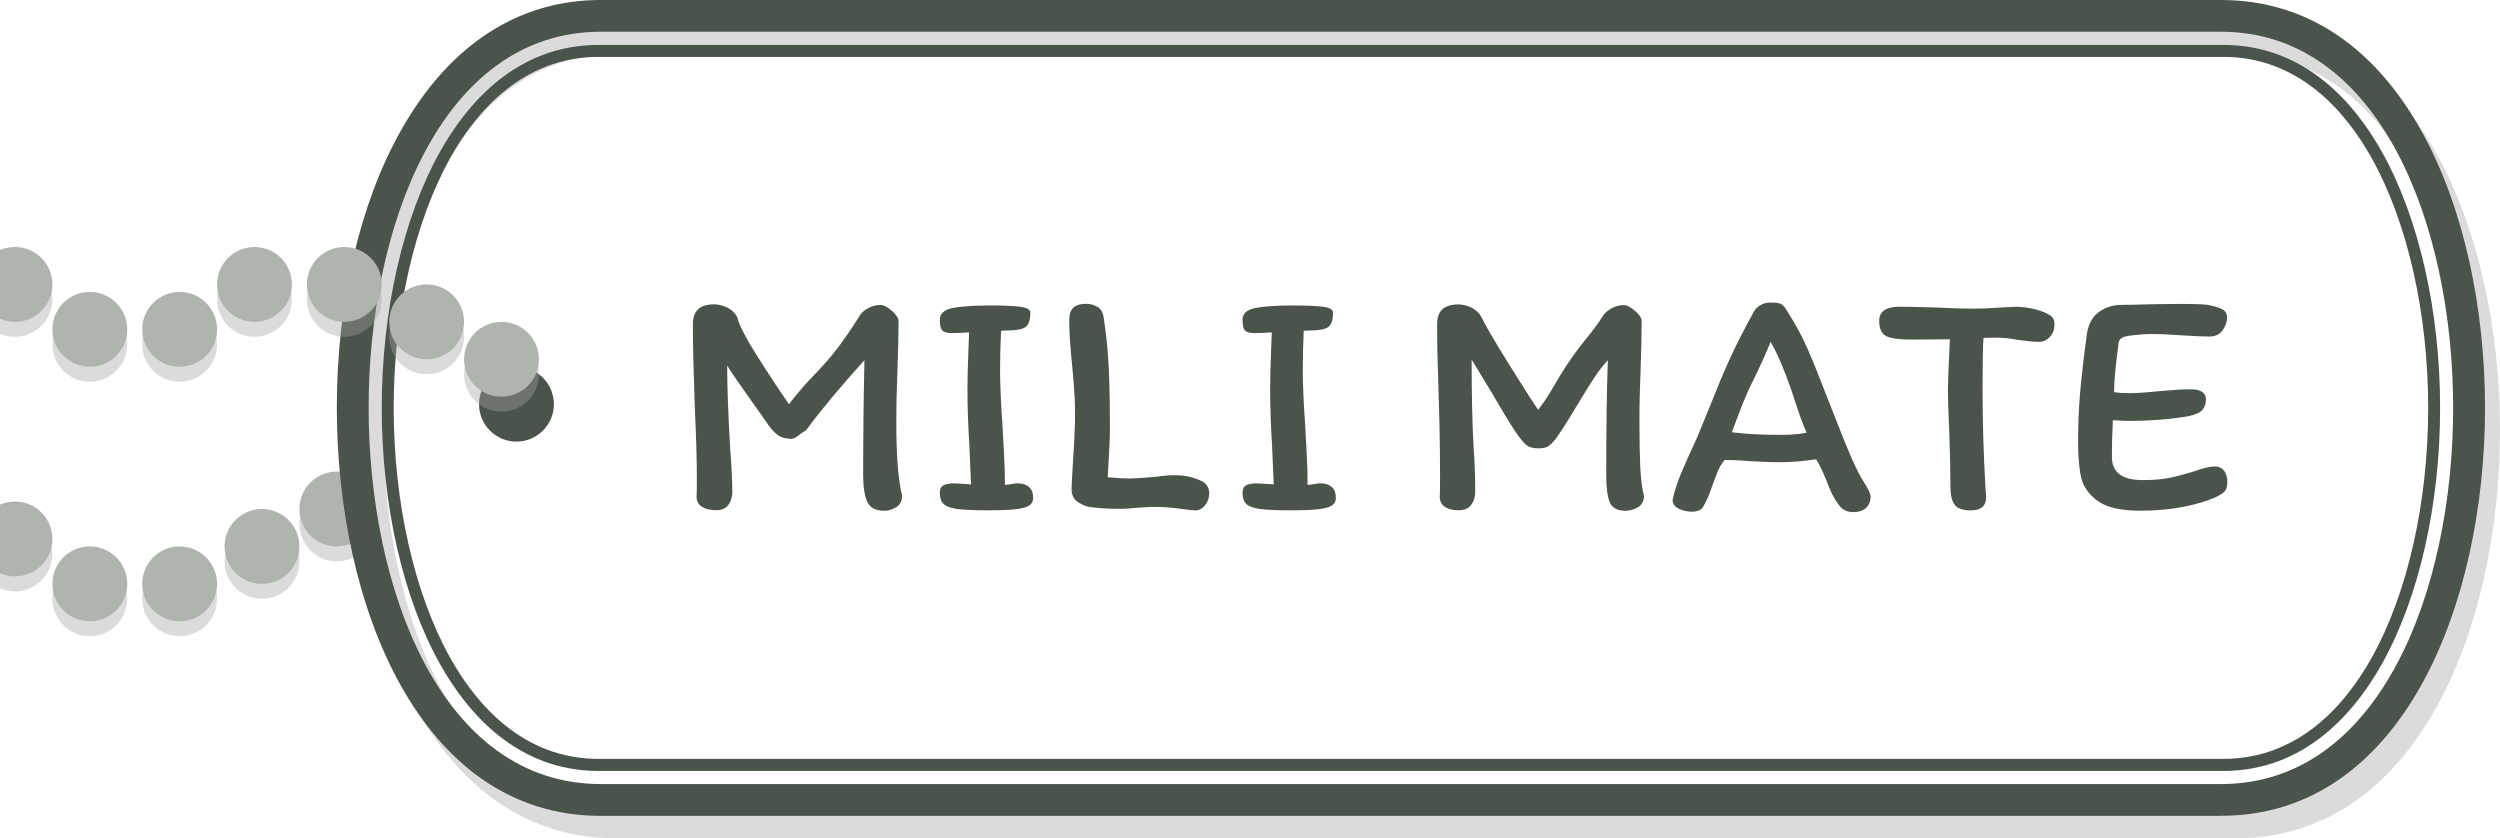 <svg width="334" height="112" viewBox="0 0 334 112" fill="none" xmlns="http://www.w3.org/2000/svg">
    <path
        d="M298.729 112H82.26C58.038 112 47 83.746 47 57.495C47 43.415 50.038 30.258 55.552 20.451C61.98 9.033 71.212 3 82.26 3H298.729C322.962 3 334 31.255 334 57.495C334 83.735 322.962 111.989 298.74 111.989L298.729 112ZM82.26 7.241C60.96 7.241 51.249 33.29 51.249 57.495C51.249 81.699 60.96 107.749 82.26 107.749H298.729C320.04 107.749 329.74 81.699 329.74 57.495C329.74 33.29 320.03 7.241 298.729 7.241H82.26Z"
        fill="#A2A2A2" fill-opacity="0.39" />
    <circle cx="45" cy="70" r="5" fill="#A2A2A2" fill-opacity="0.38" />
    <circle cx="35" cy="75" r="5" fill="#A2A2A2" fill-opacity="0.38" />
    <circle cx="24" cy="80" r="5" fill="#A2A2A2" fill-opacity="0.38" />
    <circle cx="12" cy="80" r="5" fill="#A2A2A2" fill-opacity="0.38" />
    <circle cx="2" cy="74" r="5" fill="#A2A2A2" fill-opacity="0.38" />
    <circle cx="45" cy="68" r="5" fill="#B0B4AE" />
    <circle cx="35" cy="73" r="5" fill="#B0B4AE" />
    <circle cx="24" cy="78" r="5" fill="#B0B4AE" />
    <circle cx="12" cy="78" r="5" fill="#B0B4AE" />
    <circle cx="2" cy="72" r="5" fill="#B0B4AE" />
    <path
        d="M119.16 41.52C119.75 42.06 120.05 42.51 120.05 42.89C120.05 44.66 119.99 47.08 119.88 50.15C119.85 50.9 119.82 51.81 119.79 52.87C119.76 53.93 119.75 55.15 119.75 56.54C119.75 60.95 120.01 64.19 120.53 66.28C120.5 66.98 120.23 67.48 119.7 67.78C119.18 68.08 118.66 68.24 118.14 68.24C116.98 68.24 116.22 67.83 115.86 67.02C115.5 66.21 115.32 65.05 115.32 63.54C115.32 57.95 115.38 52.8 115.49 48.11C112.16 51.82 109.56 54.93 107.71 57.46L106.93 57.98C106.44 58.41 106.03 58.63 105.71 58.63C104.96 58.63 104.33 58.44 103.84 58.07C103.35 57.69 102.87 57.14 102.41 56.42L100.32 53.46C98.87 51.43 97.81 49.9 97.15 48.85C97.15 51.52 97.28 55.14 97.54 59.72C97.74 62.36 97.84 64.34 97.84 65.68C97.84 66.38 97.67 66.96 97.32 67.44C96.97 67.92 96.42 68.16 95.67 68.16C94.92 68.16 94.3 68.02 93.82 67.73C93.34 67.44 93.09 67.01 93.06 66.43C93.09 65.94 93.1 65.13 93.1 64C93.1 61.74 93.03 58.99 92.88 55.74L92.79 53.39L92.7 50.35C92.67 49.45 92.64 48.4 92.61 47.2C92.58 46 92.57 44.69 92.57 43.27C92.57 41.53 93.51 40.66 95.4 40.66C95.98 40.66 96.57 40.81 97.16 41.09C97.75 41.38 98.2 41.8 98.49 42.35C98.72 43.36 99.58 45.04 101.05 47.39C102.53 49.74 103.98 51.94 105.4 54C106.67 52.38 107.72 51.16 108.53 50.35C109.92 48.93 111.07 47.61 111.99 46.39C112.9 45.17 113.9 43.71 114.97 42C115.23 41.65 115.61 41.36 116.1 41.11C116.59 40.86 117.11 40.74 117.66 40.74C118.07 40.74 118.57 41.01 119.16 41.54V41.52Z"
        fill="#4A544A" />
    <path
        d="M133.61 49.54C133.61 51.31 133.73 53.9 133.96 57.32C133.99 57.84 134.05 58.89 134.13 60.47C134.22 62.05 134.26 63.49 134.26 64.79C134.55 64.76 134.86 64.72 135.19 64.66C135.52 64.6 135.78 64.57 135.95 64.57C136.59 64.57 137.09 64.73 137.47 65.05C137.85 65.37 138.03 65.86 138.03 66.53C138.03 66.96 137.86 67.3 137.51 67.53C137.16 67.76 136.56 67.93 135.71 68.03C134.85 68.13 133.62 68.18 131.99 68.18C130.19 68.18 128.85 68.12 127.95 68.01C127.05 67.89 126.43 67.67 126.08 67.34C125.73 67.01 125.56 66.51 125.56 65.84C125.56 65.35 125.72 65.01 126.04 64.84C126.36 64.67 126.81 64.58 127.39 64.58L128.3 64.62L129.73 64.71L129.51 59.58C129.34 56.8 129.25 54.25 129.25 51.93C129.25 50.68 129.29 48.97 129.38 46.8L129.47 44.41C128.48 44.47 127.72 44.5 127.17 44.5C126.53 44.5 126.11 44.38 125.89 44.15C125.67 43.92 125.56 43.44 125.56 42.72C125.56 41.91 126.12 41.39 127.23 41.16C128.35 40.93 130.05 40.81 132.34 40.81C134.11 40.81 135.43 40.87 136.32 40.98C137.2 41.1 137.65 41.36 137.65 41.76C137.65 42.75 137.44 43.39 137.02 43.69C136.6 43.99 135.8 44.15 134.61 44.15L133.74 44.19C133.65 46.04 133.61 47.83 133.61 49.54Z"
        fill="#4A544A" />
    <path
        d="M174.05 49.54C174.05 51.31 174.17 53.9 174.4 57.32C174.43 57.84 174.49 58.89 174.57 60.47C174.66 62.05 174.7 63.49 174.7 64.79C174.99 64.76 175.3 64.72 175.63 64.66C175.96 64.6 176.22 64.57 176.39 64.57C177.03 64.57 177.53 64.73 177.91 65.05C178.29 65.37 178.47 65.86 178.47 66.53C178.47 66.96 178.3 67.3 177.95 67.53C177.6 67.76 177 67.93 176.15 68.03C175.29 68.13 174.06 68.18 172.43 68.18C170.63 68.18 169.29 68.12 168.39 68.01C167.49 67.89 166.87 67.67 166.52 67.34C166.17 67.01 166 66.51 166 65.84C166 65.35 166.16 65.01 166.48 64.84C166.8 64.67 167.25 64.58 167.83 64.58L168.74 64.62L170.17 64.71L169.95 59.58C169.78 56.8 169.69 54.25 169.69 51.93C169.69 50.68 169.73 48.97 169.82 46.8L169.91 44.41C168.92 44.47 168.16 44.5 167.61 44.5C166.97 44.5 166.55 44.38 166.33 44.15C166.11 43.92 166 43.44 166 42.72C166 41.91 166.56 41.39 167.67 41.16C168.79 40.93 170.49 40.81 172.78 40.81C174.55 40.81 175.87 40.87 176.76 40.98C177.64 41.1 178.09 41.36 178.09 41.76C178.09 42.75 177.88 43.39 177.46 43.69C177.04 43.99 176.24 44.15 175.05 44.15L174.18 44.19C174.09 46.04 174.05 47.83 174.05 49.54Z"
        fill="#4A544A" />
    <path
        d="M146.67 41.02C147.12 41.31 147.39 41.82 147.47 42.54C147.82 44.83 148.04 47.11 148.14 49.39C148.24 51.67 148.29 54.24 148.29 57.11C148.29 58.33 148.19 60.54 147.99 63.76C149.26 63.88 150.25 63.93 150.95 63.93C151.44 63.93 152.56 63.86 154.3 63.71C155.31 63.56 156.2 63.49 156.95 63.49C157.65 63.49 158.28 63.55 158.86 63.69C159.44 63.82 160.03 64.03 160.64 64.32C161.25 64.67 161.55 65.2 161.55 65.93C161.55 66.51 161.37 67.03 161.01 67.49C160.65 67.95 160.22 68.19 159.73 68.19C159.38 68.19 158.83 68.13 158.08 68.02C156.72 67.82 155.41 67.72 154.17 67.72C153.76 67.72 153.31 67.74 152.8 67.78C152.29 67.82 151.92 67.85 151.69 67.85C150.99 67.94 150.3 67.98 149.6 67.98C148.18 67.98 146.91 67.91 145.77 67.76C145.19 67.7 144.61 67.48 144.03 67.09C143.45 66.7 143.16 66.13 143.16 65.37C143.16 64.93 143.22 63.82 143.33 62.02C143.53 59.04 143.63 56.76 143.63 55.2C143.63 53.98 143.57 52.71 143.46 51.37C143.34 50.04 143.27 49.2 143.24 48.85C142.98 46.39 142.85 44.36 142.85 42.76C142.85 42.01 143.03 41.46 143.39 41.11C143.75 40.76 144.34 40.59 145.15 40.59C145.7 40.59 146.2 40.74 146.65 41.02H146.67Z"
        fill="#4A544A" />
    <path
        d="M218.44 41.52C219.03 42.06 219.33 42.51 219.33 42.89C219.33 44.66 219.27 47.08 219.16 50.15C219.13 50.9 219.1 51.81 219.07 52.87C219.04 53.93 219.03 55.15 219.03 56.54C219.03 58.86 219.07 60.81 219.14 62.39C219.21 63.97 219.38 65.27 219.64 66.28C219.61 66.98 219.34 67.48 218.81 67.78C218.29 68.08 217.75 68.24 217.2 68.24C216.07 68.24 215.35 67.85 215.05 67.07C214.75 66.29 214.59 65.11 214.59 63.55C214.59 57.17 214.66 52.03 214.81 48.12C214.14 48.84 213.51 49.67 212.9 50.6C212.29 51.53 211.54 52.75 210.64 54.25C209.48 56.19 208.54 57.67 207.81 58.68C207.43 59.14 207.1 59.46 206.81 59.64C206.52 59.81 206.09 59.9 205.51 59.9C204.78 59.9 204.23 59.73 203.84 59.38C203.45 59.03 202.99 58.47 202.47 57.69C201.72 56.56 200.53 54.6 198.91 51.82L196.61 48.04C196.61 52.79 196.7 56.69 196.87 59.73C197.01 61.61 197.09 63.6 197.09 65.69C197.09 66.39 196.91 66.97 196.55 67.45C196.19 67.93 195.64 68.17 194.92 68.17C194.14 68.17 193.52 68.03 193.07 67.74C192.62 67.45 192.38 67.02 192.35 66.44C192.38 65.95 192.39 65.14 192.39 64.01C192.39 60.21 192.33 56.68 192.22 53.4L192.13 50.36C192.1 49.46 192.07 48.41 192.04 47.21C192.01 46.01 192 44.7 192 43.28C192 41.54 192.94 40.67 194.83 40.67C195.41 40.67 196 40.82 196.59 41.1C197.18 41.39 197.63 41.81 197.92 42.36C198.41 43.4 199.57 45.4 201.4 48.34C203.23 51.28 204.59 53.42 205.49 54.75C206.1 53.97 206.66 53.16 207.16 52.32C207.67 51.48 208.09 50.76 208.44 50.15C209.51 48.41 210.67 46.77 211.92 45.24C212.88 44.08 213.66 43.01 214.27 42.02C214.56 41.67 214.94 41.38 215.42 41.13C215.9 40.88 216.41 40.76 216.96 40.76C217.37 40.76 217.87 41.03 218.46 41.56L218.44 41.52Z"
        fill="#4A544A" />
    <path
        d="M244.82 66.12C244.6 65.67 244.33 65.04 244.02 64.23C243.5 62.93 243.03 61.97 242.63 61.36C240.86 61.62 239.33 61.75 238.02 61.75C237.38 61.75 236.67 61.74 235.87 61.71C235.07 61.68 234.46 61.65 234.02 61.62C232.51 61.5 231.31 61.45 230.41 61.45C230.03 61.91 229.74 62.4 229.52 62.91C229.3 63.42 229.06 64.05 228.8 64.8C228.37 66.08 227.95 67.05 227.54 67.71C227.28 68.14 226.77 68.36 226.02 68.36C225.38 68.36 224.8 68.22 224.26 67.95C223.72 67.68 223.46 67.29 223.46 66.8C223.69 65.7 224.06 64.53 224.57 63.3C225.08 62.07 225.81 60.42 226.77 58.37L228.51 54.11C229.47 51.68 230.34 49.59 231.14 47.85C231.94 46.11 232.99 44.05 234.29 41.68C234.46 41.33 234.75 41.04 235.16 40.79C235.57 40.54 236.01 40.42 236.51 40.42C237.06 40.42 237.46 40.46 237.71 40.53C237.96 40.6 238.15 40.72 238.3 40.88C238.44 41.04 238.66 41.37 238.95 41.86C239.93 43.4 240.78 44.98 241.49 46.6C242.2 48.22 243.11 50.47 244.21 53.34L245.12 55.64C245.93 57.73 246.63 59.47 247.23 60.88C247.82 62.29 248.48 63.57 249.21 64.73C249.67 65.48 249.91 66.01 249.91 66.29C249.91 66.99 249.7 67.51 249.28 67.88C248.86 68.24 248.32 68.42 247.65 68.42C246.81 68.42 246.17 68.13 245.74 67.55C245.36 67.06 245.07 66.59 244.85 66.14L244.82 66.12ZM239.76 53.45C239.53 52.7 239.35 52.18 239.24 51.89C238.34 49.28 237.44 47.21 236.55 45.67C236 47.06 235.19 48.86 234.12 51.06C233.45 52.31 232.54 54.54 231.38 57.75C233.23 57.98 235.34 58.1 237.68 58.1C239.3 58.1 240.53 58 241.37 57.8C240.96 56.96 240.43 55.51 239.76 53.45Z"
        fill="#4A544A" />
    <path
        d="M253.8 40.98C254.58 40.98 256.07 41.01 258.28 41.07C260.71 41.19 262.55 41.24 263.8 41.24C264.81 41.24 266.05 41.18 267.49 41.07C268.47 41.01 269.1 40.98 269.36 40.98C270.95 41.04 272.3 41.33 273.4 41.85C273.72 42 273.98 42.17 274.18 42.37C274.38 42.57 274.48 42.91 274.48 43.37C274.48 44.01 274.28 44.55 273.87 45C273.46 45.45 272.97 45.67 272.39 45.67C271.75 45.67 270.83 45.58 269.61 45.41C268.54 45.21 267.6 45.11 266.78 45.11C265.96 45.11 265.4 45.13 265 45.15C264.91 46.11 264.87 48.4 264.87 52.02C264.87 56.34 265 60.71 265.26 65.15L265.35 66.41C265.35 67.6 264.67 68.19 263.31 68.19C262.24 68.19 261.51 67.94 261.14 67.43C260.76 66.92 260.58 66.15 260.58 65.1C260.58 63.04 260.52 60.48 260.41 57.41C260.29 54.86 260.24 53.05 260.24 51.98C260.24 51.26 260.33 49.04 260.5 45.33L255.41 45.37C253.79 45.37 252.66 45.22 252.02 44.91C251.38 44.61 251.06 43.92 251.06 42.85C251.06 41.6 251.97 40.98 253.8 40.98Z"
        fill="#4A544A" />
    <path
        d="M297.16 62.91C297.43 63.33 297.57 63.79 297.57 64.28C297.57 64.89 297.48 65.32 297.29 65.56C297.1 65.81 296.75 66.06 296.23 66.32C295.01 66.9 293.51 67.36 291.71 67.71C289.91 68.06 287.99 68.23 285.93 68.23C283.35 68.23 281.46 67.8 280.26 66.93C279.06 66.06 278.32 65.01 278.04 63.78C277.76 62.55 277.63 60.93 277.63 58.93C277.63 56.79 277.72 54.68 277.89 52.61C278.06 50.54 278.37 47.89 278.8 44.68C279 43.29 279.55 42.28 280.45 41.66C281.35 41.04 282.33 40.73 283.41 40.73C284.31 40.73 285.77 40.7 287.8 40.64L291.58 40.6C293.14 40.6 294.28 40.64 294.97 40.73C295.84 40.9 296.48 41.1 296.9 41.32C297.32 41.54 297.53 41.91 297.53 42.43C297.53 43.01 297.33 43.58 296.94 44.13C296.55 44.68 295.96 44.96 295.18 44.96C294.28 44.96 292.99 44.9 291.31 44.79C289.63 44.67 288.37 44.62 287.53 44.62C286.81 44.62 286.1 44.66 285.4 44.75C284.59 44.81 284.01 44.91 283.66 45.05C283.31 45.2 283.11 45.44 283.05 45.79C282.64 48.77 282.44 50.98 282.44 52.4C283.11 52.49 283.76 52.53 284.4 52.53C285.21 52.53 286.08 52.49 287.01 52.4C287.94 52.31 288.53 52.26 288.79 52.23C290.33 52.09 291.64 52.01 292.75 52.01C293.39 52.01 293.87 52.13 294.21 52.36C294.54 52.59 294.71 52.91 294.71 53.32C294.71 53.96 294.54 54.45 294.21 54.8C293.88 55.15 293.29 55.41 292.45 55.58C291.44 55.78 290.18 55.94 288.69 56.06C287.2 56.18 285.74 56.23 284.32 56.23C283.83 56.23 283.15 56.2 282.28 56.14C282.19 57.91 282.15 59.55 282.15 61.05C282.15 63.11 283.51 64.14 286.24 64.14C287.69 64.14 288.89 64.04 289.85 63.84C290.81 63.64 291.91 63.35 293.15 62.97C294.31 62.54 295.24 62.32 295.93 62.32C296.48 62.32 296.89 62.53 297.17 62.95L297.16 62.91Z"
        fill="#4A544A" />
    <path
        d="M296.729 109H80.26C56.038 109 45 80.746 45 54.495C45 40.415 48.038 27.258 53.552 17.451C59.98 6.033 69.212 0 80.26 0H296.729C320.962 0 332 28.255 332 54.495C332 80.735 320.962 108.989 296.74 108.989L296.729 109ZM80.26 4.241C58.96 4.241 49.249 30.29 49.249 54.495C49.249 78.699 58.96 104.749 80.26 104.749H296.729C318.04 104.749 327.74 78.699 327.74 54.495C327.74 30.29 318.03 4.241 296.729 4.241H80.26Z"
        fill="#4A544A" />
    <path
        d="M318.234 20.303C314.58 13.776 307.933 6 297.035 6H79.965C69.056 6 62.42 13.776 58.766 20.303C53.834 29.115 51 41.581 51 54.495C51 67.409 53.834 79.874 58.766 88.687C62.42 95.213 69.056 103 79.965 103H297.035C307.933 103 314.58 95.213 318.234 88.687C323.166 79.874 326 67.409 326 54.495C326 41.581 323.166 29.115 318.234 20.303ZM316.839 87.907C313.398 94.059 307.166 101.387 297.035 101.387H79.965C69.834 101.387 63.602 94.059 60.161 87.907C55.357 79.319 52.598 67.142 52.598 54.495C52.598 41.848 55.357 29.671 60.161 21.093C63.602 14.941 69.834 7.602 79.965 7.602H297.035C307.166 7.602 313.398 14.941 316.839 21.093C321.643 29.671 324.402 41.848 324.402 54.495C324.402 60.818 323.71 67.024 322.421 72.718C321.132 78.421 319.246 83.613 316.839 87.907Z"
        fill="#4A544A" />
    <circle cx="69" cy="54" r="5" fill="#4A544A" />
    <circle cx="12" cy="46" r="5" fill="#A2A2A2" fill-opacity="0.39" />
    <circle cx="2" cy="40" r="5" fill="#A2A2A2" fill-opacity="0.39" />
    <circle cx="5" cy="5" r="5" transform="matrix(1 0 0 -1 62 55)" fill="#A2A2A2"
        fill-opacity="0.39" />
    <circle cx="5" cy="5" r="5" transform="matrix(1 0 0 -1 52 50)" fill="#A2A2A2"
        fill-opacity="0.39" />
    <circle cx="5" cy="5" r="5" transform="matrix(1 0 0 -1 41 45)" fill="#A2A2A2"
        fill-opacity="0.39" />
    <circle cx="5" cy="5" r="5" transform="matrix(1 0 0 -1 29 45)" fill="#A2A2A2"
        fill-opacity="0.39" />
    <circle cx="5" cy="5" r="5" transform="matrix(1 0 0 -1 19 51)" fill="#A2A2A2"
        fill-opacity="0.39" />
    <circle cx="12" cy="44" r="5" fill="#B0B4AE" />
    <circle cx="2" cy="38" r="5" fill="#B0B4AE" />
    <circle cx="5" cy="5" r="5" transform="matrix(1 0 0 -1 62 53)" fill="#B0B4AE" />
    <circle cx="5" cy="5" r="5" transform="matrix(1 0 0 -1 52 48)" fill="#B0B4AE" />
    <circle cx="5" cy="5" r="5" transform="matrix(1 0 0 -1 41 43)" fill="#B0B4AE" />
    <circle cx="5" cy="5" r="5" transform="matrix(1 0 0 -1 29 43)" fill="#B0B4AE" />
    <circle cx="5" cy="5" r="5" transform="matrix(1 0 0 -1 19 49)" fill="#B0B4AE" />
</svg>
    